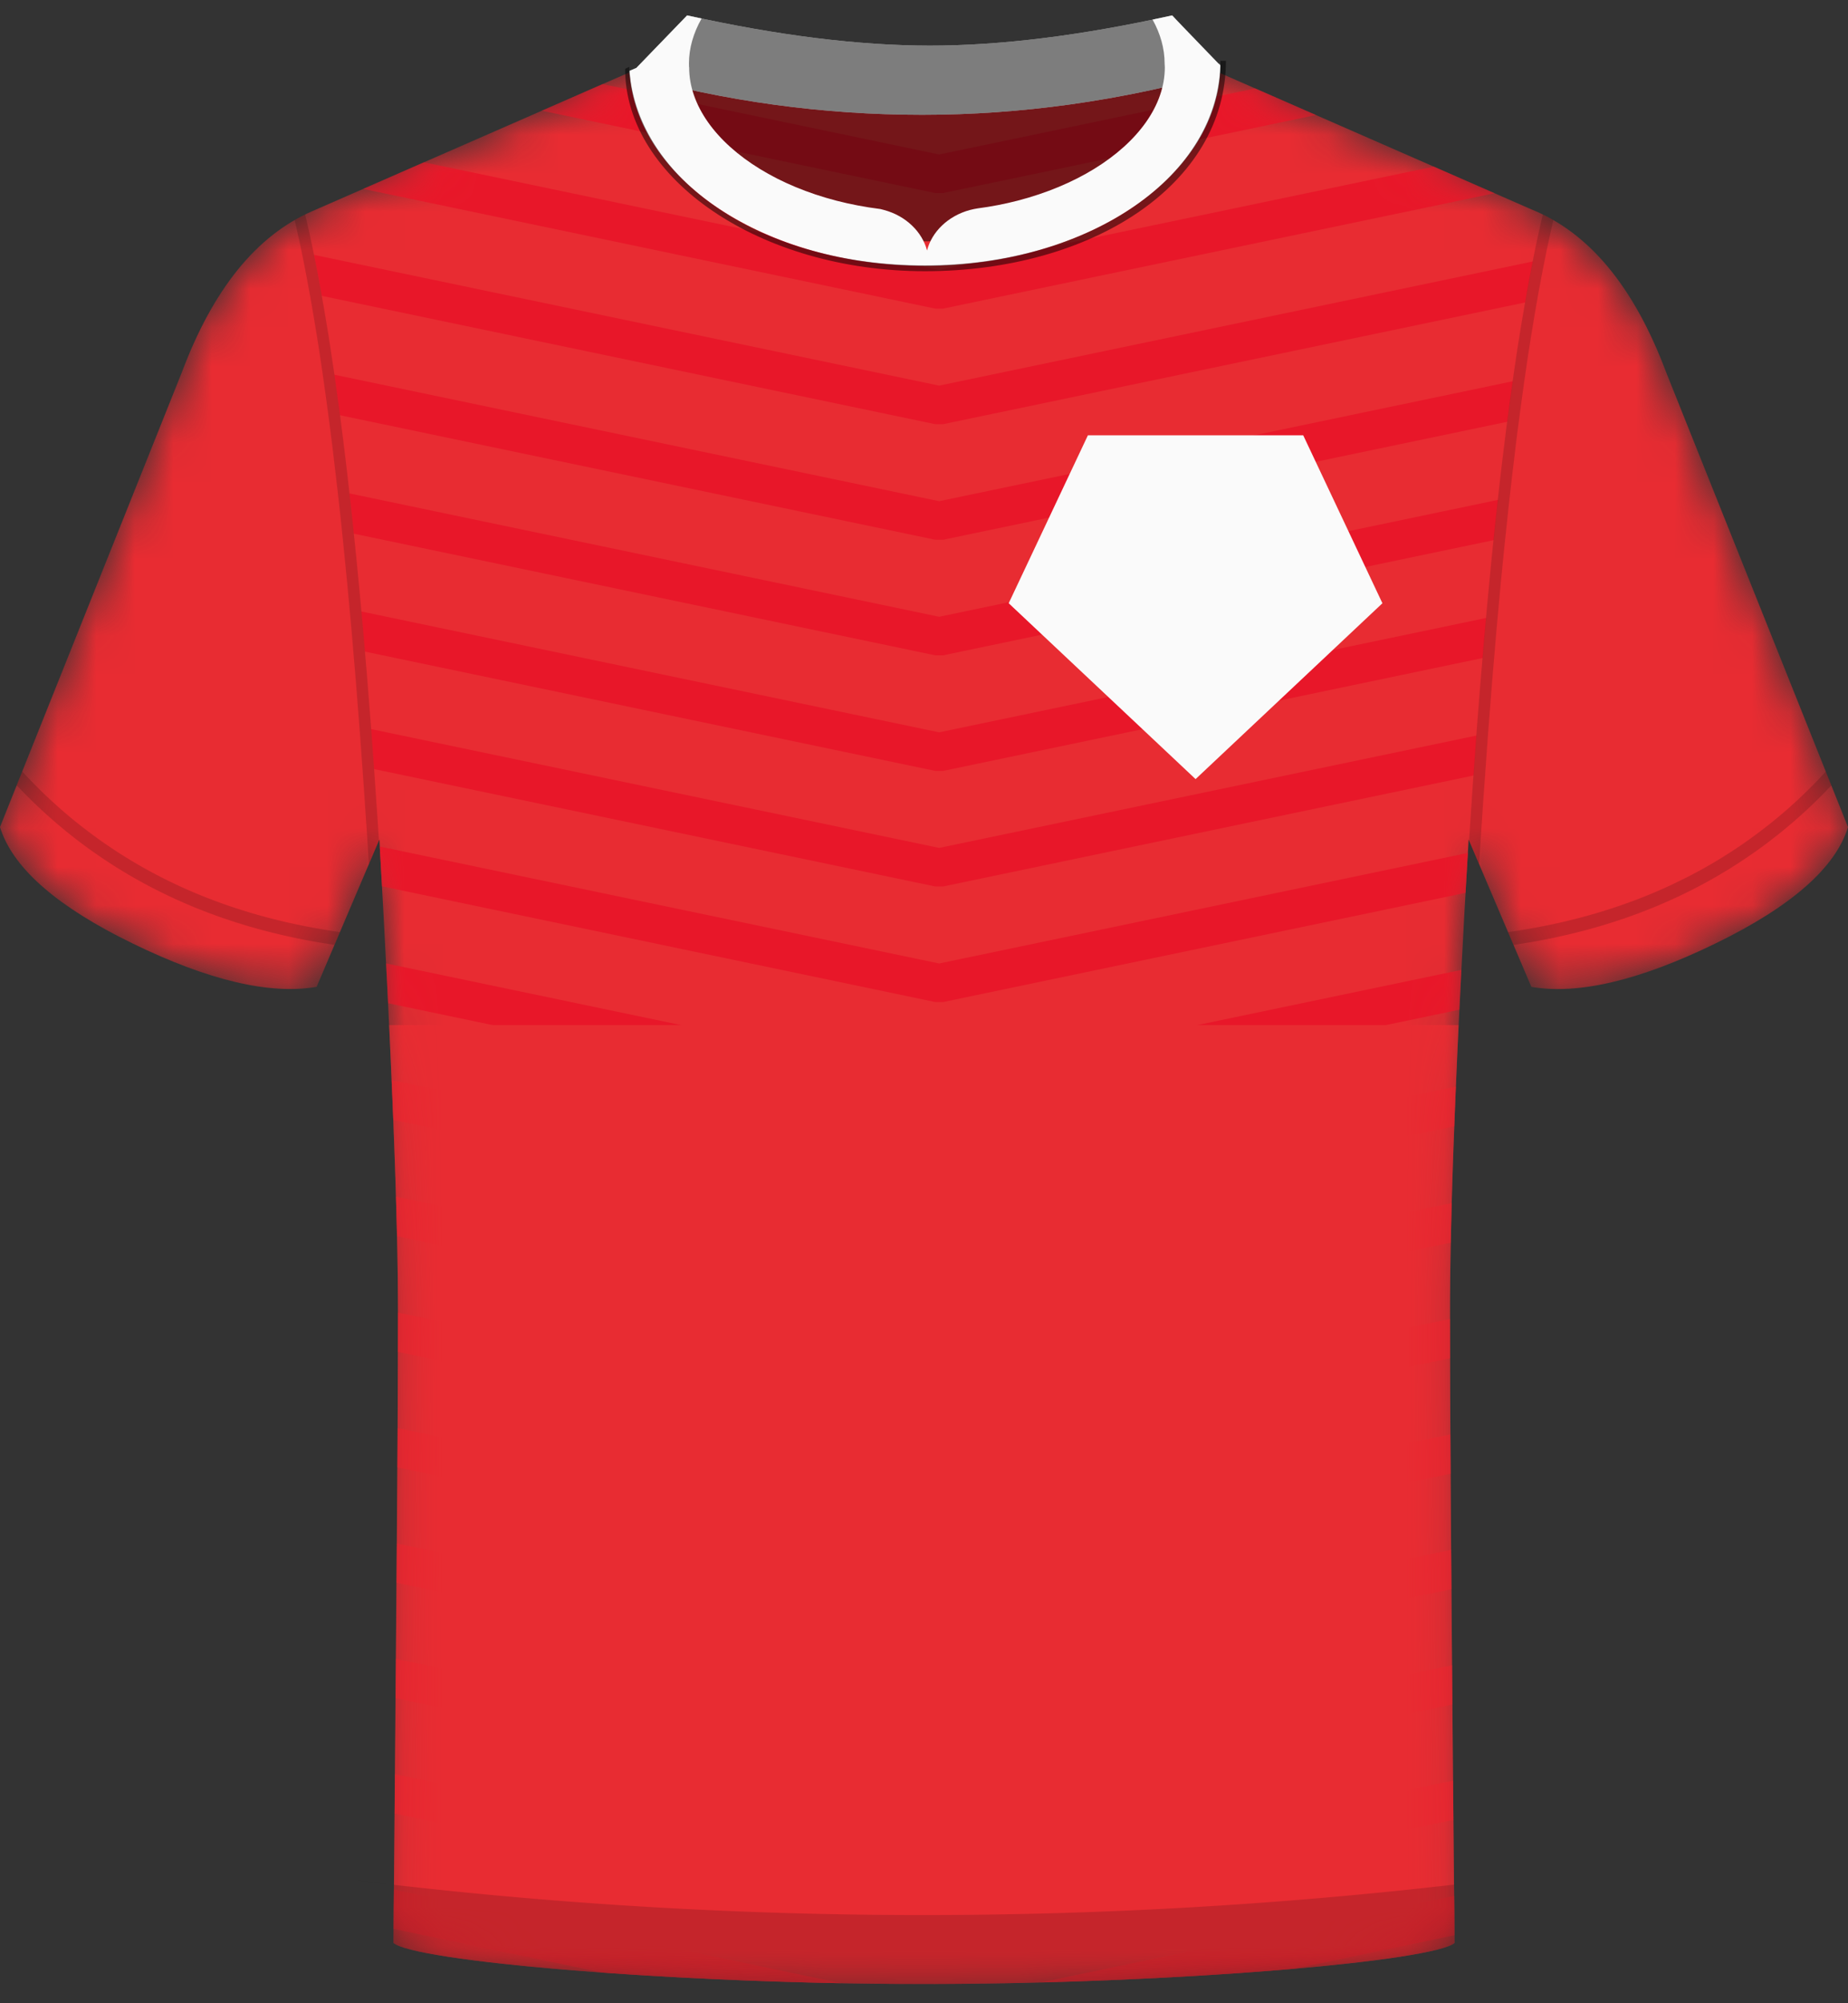 <svg viewBox="0 0 48 52" xmlns="http://www.w3.org/2000/svg" xmlns:xlink="http://www.w3.org/1999/xlink" title="Lille Home Kit 24/25">
                        <rect x="0" y="0" width="48" height="52" fill="#333333" stroke="none"/>
                        <defs>
                            <path id="kit" d="M10.22 50.435c.079-8.326.118-13.766.118-16.32 0-2.553-.161-6.661-.484-12.324l-1.63 3.825c-1.213.21-2.806-.165-4.778-1.125-1.92-.933-3.059-1.912-3.418-2.937L0 21.469 4.725 9.66c.809-2.154 1.936-3.546 3.381-4.176l8.278-3.621c.72-.393 3.26-.588 7.617-.586 4.357.003 6.894.198 7.613.586l8.162 3.572c1.502.604 2.669 2.013 3.499 4.225L48 21.47c-.325 1.055-1.473 2.063-3.446 3.022-1.972.96-3.565 1.335-4.778 1.125l-1.63-3.825c-.323 5.467-.484 9.575-.484 12.325s.04 8.19.119 16.319c-.535.464-7.158 1.065-13.78 1.065-6.623 0-13.246-.6-13.78-1.065Z"></path>
                            
                        </defs>
                        <mask id="kitMask" fill="#fff">
                            <use xlink:href="#kit"></use>
                        </mask>
                        <g fill="none" fill-rule="evenodd">
                            
            <path fill="#e82c32" d="M10.22 50.435c.079-8.326.118-13.766.118-16.32 0-2.553-.161-6.661-.484-12.324l-1.63 3.825c-1.213.21-2.806-.165-4.778-1.125-1.92-.933-3.059-1.912-3.418-2.937L0 21.469 4.725 9.66c.809-2.154 1.936-3.546 3.381-4.176l8.278-3.621c.72-.393 3.26-.588 7.617-.586 4.357.003 6.894.198 7.613.586l8.162 3.572c1.502.604 2.669 2.013 3.499 4.225L48 21.47c-.325 1.055-1.473 2.063-3.446 3.022-1.972.96-3.565 1.335-4.778 1.125l-1.63-3.825c-.323 5.467-.484 9.575-.484 12.325s.04 8.19.119 16.319c-.535.464-7.158 1.065-13.78 1.065-6.623 0-13.246-.6-13.78-1.065Z" coloured="" opacity="1" mask="url(#kitMask)" id="base"></path><path fill="#e81729" fill-rule="evenodd" d="M10.233,49.049 L21.855,51.48 C19.631,51.439 17.483,51.337 15.649,51.205 L10.223,50.07 L10.233,49.049 Z M37.779,50.234 L33.623,51.104 C31.774,51.265 29.469,51.397 27.031,51.46 L37.769,49.214 L37.779,50.234 Z M10.26,46.056 L24.394,49.01 L37.741,46.22 L37.75,47.241 L24.497,50.011 L24.292,50.011 L10.251,47.075 L10.26,46.056 Z M10.286,43.062 L24.394,46.01 L37.715,43.226 L37.723,44.246 L24.497,47.011 L24.292,47.011 L10.278,44.081 L10.286,43.062 Z M10.309,40.066 L24.394,43.01 L37.691,40.23 L37.699,41.252 L24.497,44.011 L24.292,44.011 L10.302,41.086 L10.309,40.066 Z M10.328,37.07 L24.394,40.01 L37.672,37.234 L37.678,38.255 L24.497,41.011 L24.292,41.011 L10.323,38.09 L10.328,37.07 Z M10.338,34.072 L24.394,37.01 L37.661,34.237 L37.663,35.258 L24.497,38.011 L24.292,38.011 L10.337,35.093 L10.338,34.072 Z M10.285,31.063 L24.394,34.01 L37.706,31.229 L37.682,32.256 L24.497,35.011 L24.292,35.011 L10.312,32.09 L10.285,31.063 Z M10.172,28.037 L24.394,31.01 L37.814,28.207 L37.772,29.237 L24.497,32.011 L24.292,32.011 L10.215,29.07 L10.172,28.037 Z M10.028,25.008 L24.394,28.01 L37.958,25.176 L37.906,26.21 L24.497,29.011 L24.292,29.011 L10.08,26.042 L10.028,25.008 Z M9.864,21.975 L24.394,25.01 L38.126,22.14 L38.066,23.176 L24.497,26.011 L24.292,26.011 L9.922,23.007 L9.864,21.975 Z M9.641,18.926 L24.394,22.01 L38.35,19.093 L38.275,20.13 L24.497,23.011 L24.292,23.011 L9.717,19.964 L9.641,18.926 Z M9.387,15.873 L24.394,19.01 L38.6,16.041 L38.511,17.081 L24.497,20.011 L24.292,20.011 L9.478,16.914 L9.415,16.175 L9.387,15.873 Z M9.077,12.808 L24.394,16.01 L38.908,12.976 L38.873,13.283 L38.796,14.021 L24.497,17.011 L24.292,17.011 L9.189,13.853 L9.131,13.283 L9.077,12.808 Z M8.687,9.727 L24.394,13.01 L39.293,9.896 L39.181,10.707 L39.15,10.948 L24.497,14.011 L24.292,14.011 L8.831,10.779 L8.687,9.727 Z M8.157,6.616 L24.394,10.01 L39.813,6.787 L39.766,7.025 L39.664,7.574 L39.615,7.851 L24.497,11.011 L24.292,11.011 L8.359,7.68 L8.34,7.574 L8.238,7.025 L8.157,6.616 Z M11.011,4.213 L24.394,7.01 L37.24,4.325 L38.82,5.016 L24.497,8.011 L24.292,8.011 L9.431,4.904 L11.011,4.213 Z M15.651,2.183 L24.394,4.01 L32.601,2.295 L34.181,2.986 L24.497,5.011 L24.292,5.011 L14.071,2.874 L15.651,2.183 Z" coloured="" opacity="1" mask="url(#kitMask)" id="triangle-03"></path><polygon fill="#fafafa" points="33.85 11.3 35.907 15.659 31.054 20.224 26.2 15.659 28.257 11.3" coloured="" opacity="1" mask="url(#kitMask)" id="badge-12"></polygon><g fill="none" fill-rule="evenodd" id="collar-04"><path fill="#000" fill-opacity=".5" d="M30.75,2.18 C29.775,4.903 27.525,6.265 24,6.265 C20.475,6.265 18.225,4.903 17.25,2.18 L30.75,2.18 Z"></path><path fill="#fafafa" d="M30.449,0.4 L31.5,1.585 L31.692,1.67 L31.699,1.894 C29.102,2.618 26.52,2.98 23.953,2.98 C21.385,2.98 18.851,2.634 16.35,1.941 L16.343,1.845 L16.533,1.763 L17.851,0.4 C20.204,0.922 22.304,1.183 24.15,1.184 C25.988,1.185 28.087,0.924 30.449,0.4 Z" coloured="" opacity="1"></path><path fill="#000" fill-opacity=".5" d="M30.449,0.4 L31.5,1.585 L31.692,1.67 L31.699,1.894 C29.102,2.618 26.52,2.98 23.953,2.98 C21.385,2.98 18.851,2.634 16.35,1.941 L16.343,1.845 L16.533,1.763 L17.851,0.4 C20.204,0.922 22.304,1.183 24.15,1.184 C25.988,1.185 28.087,0.924 30.449,0.4 Z"></path><path fill="#fafafa" d="M30.444,0.4 L31.699,1.701 L31.696,1.834 C31.554,4.648 28.173,6.9 24.023,6.9 C19.876,6.9 16.497,4.652 16.35,1.84 L16.528,1.763 L17.846,0.4 L18.223,0.481 C18.01,0.856 17.895,1.251 17.895,1.65 L17.897,1.735 L17.9,1.75 C17.9,2.73 18.594,3.685 19.739,4.386 C20.301,4.731 20.973,5.014 21.724,5.209 C22.087,5.303 22.469,5.376 22.867,5.426 L22.963,5.451 C23.536,5.605 23.955,6.024 24.079,6.503 C24.2,6.024 24.619,5.605 25.193,5.451 L25.295,5.427 L25.396,5.409 C25.756,5.362 26.101,5.294 26.431,5.209 C27.183,5.014 27.854,4.731 28.417,4.386 C29.561,3.685 30.255,2.73 30.255,1.75 L30.25,1.65 C30.25,1.261 30.141,0.875 29.937,0.509 L30.444,0.4 Z" coloured="" opacity="1"></path><path fill="#000" fill-opacity=".5" d="M31.842,1.58 C31.842,4.791 28.363,7.04 24.024,7.04 C19.728,7.04 16.237,4.635 16.237,1.788 L16.343,1.735 C16.491,4.605 19.723,6.89 24.024,6.89 C28.326,6.89 31.699,4.543 31.699,1.58 L31.842,1.58 Z"></path></g><path fill="#e82c32" fill-rule="evenodd" d="M37.662,33.816 L37.666,35.999 C37.678,39.056 37.717,43.868 37.781,50.435 C37.255,50.891 30.862,51.478 24.362,51.499 L23.278,51.498 C16.904,51.456 10.736,50.882 10.22,50.435 L10.326,37.498 L10.338,34.116 L10.332,33.173 C10.311,31.499 10.236,29.311 10.108,26.609 L37.886,26.609 L37.814,28.218 C37.719,30.458 37.668,32.323 37.662,33.816 Z" coloured="" opacity="1" mask="url(#kitMask)" id="half-04"></path>
        
                            <path fill-opacity="0.15" fill="#000000" fill-rule="nonzero" d="m10.234 48.926-1.257-.15a120.817 120.817 0 0 0 28.788.145l.016 1.514a.67.67 0 0 1-.206.101l-.168.052-.21.052-.25.052-.288.053-.324.052-.752.103-.879.1-.734.072-.791.07-.845.064-1.197.079-1.267.07-.988.044-.674.025-1.376.041-.698.015-1.411.018L24 51.5l-1.076-.005-1.057-.015-1.046-.024-1.029-.032-1.006-.04-.656-.03-1.267-.069-1.197-.079-.844-.065-.792-.069-.734-.072-.878-.1-.577-.077-.5-.078-.288-.053-.25-.052-.21-.052-.168-.052a.67.67 0 0 1-.206-.101l.014-1.509Zm37.19-28.899.144.361a13.074 13.074 0 0 1-3.592 2.696c-1.314.67-2.769 1.136-4.364 1.398l-.3.045-.142-.331c1.555-.22 2.974-.632 4.258-1.234l.389-.19a12.714 12.714 0 0 0 3.426-2.55l.18-.195Zm-46.99.357.144-.361-.112-.121a12.762 12.762 0 0 0 3.724 2.87c1.383.706 2.93 1.18 4.64 1.423l-.142.331-.293-.044c-1.596-.262-3.05-.728-4.364-1.398a13.074 13.074 0 0 1-3.597-2.7ZM7.926 5.567l.101.436.106.498.105.524.102.549.1.575.1.6.143.95.14 1.008.09.703.089.73.129 1.143.125 1.2.08.833.08.859.114 1.336.11 1.394.07.962.103 1.49.029.46-.262.614-.03-.511-.1-1.478-.103-1.423-.107-1.366-.111-1.311-.116-1.256-.08-.806-.08-.781-.084-.756-.128-1.089-.088-.694-.09-.67-.091-.645-.093-.62-.096-.596-.097-.57-.099-.546-.1-.521-.103-.497-.13-.583.135-.075.137-.07Zm32.148 0c.092.045.183.094.273.145l-.079.344-.103.484-.102.51-.1.533-.098.558-.096.583-.095.608-.092.632-.09.658-.09.682-.129 1.07-.084.744-.123 1.162-.08.806-.115 1.256-.111 1.31-.107 1.367-.137 1.91-.098 1.497-.26-.61.097-1.459.105-1.452.073-.936.113-1.355.078-.872.12-1.258.083-.807.085-.782.086-.755.134-1.085.091-.69.094-.666.095-.64.098-.613.15-.872.102-.55.13-.65.135-.61.047-.197Z"></path>
                        </g>
                    </svg>